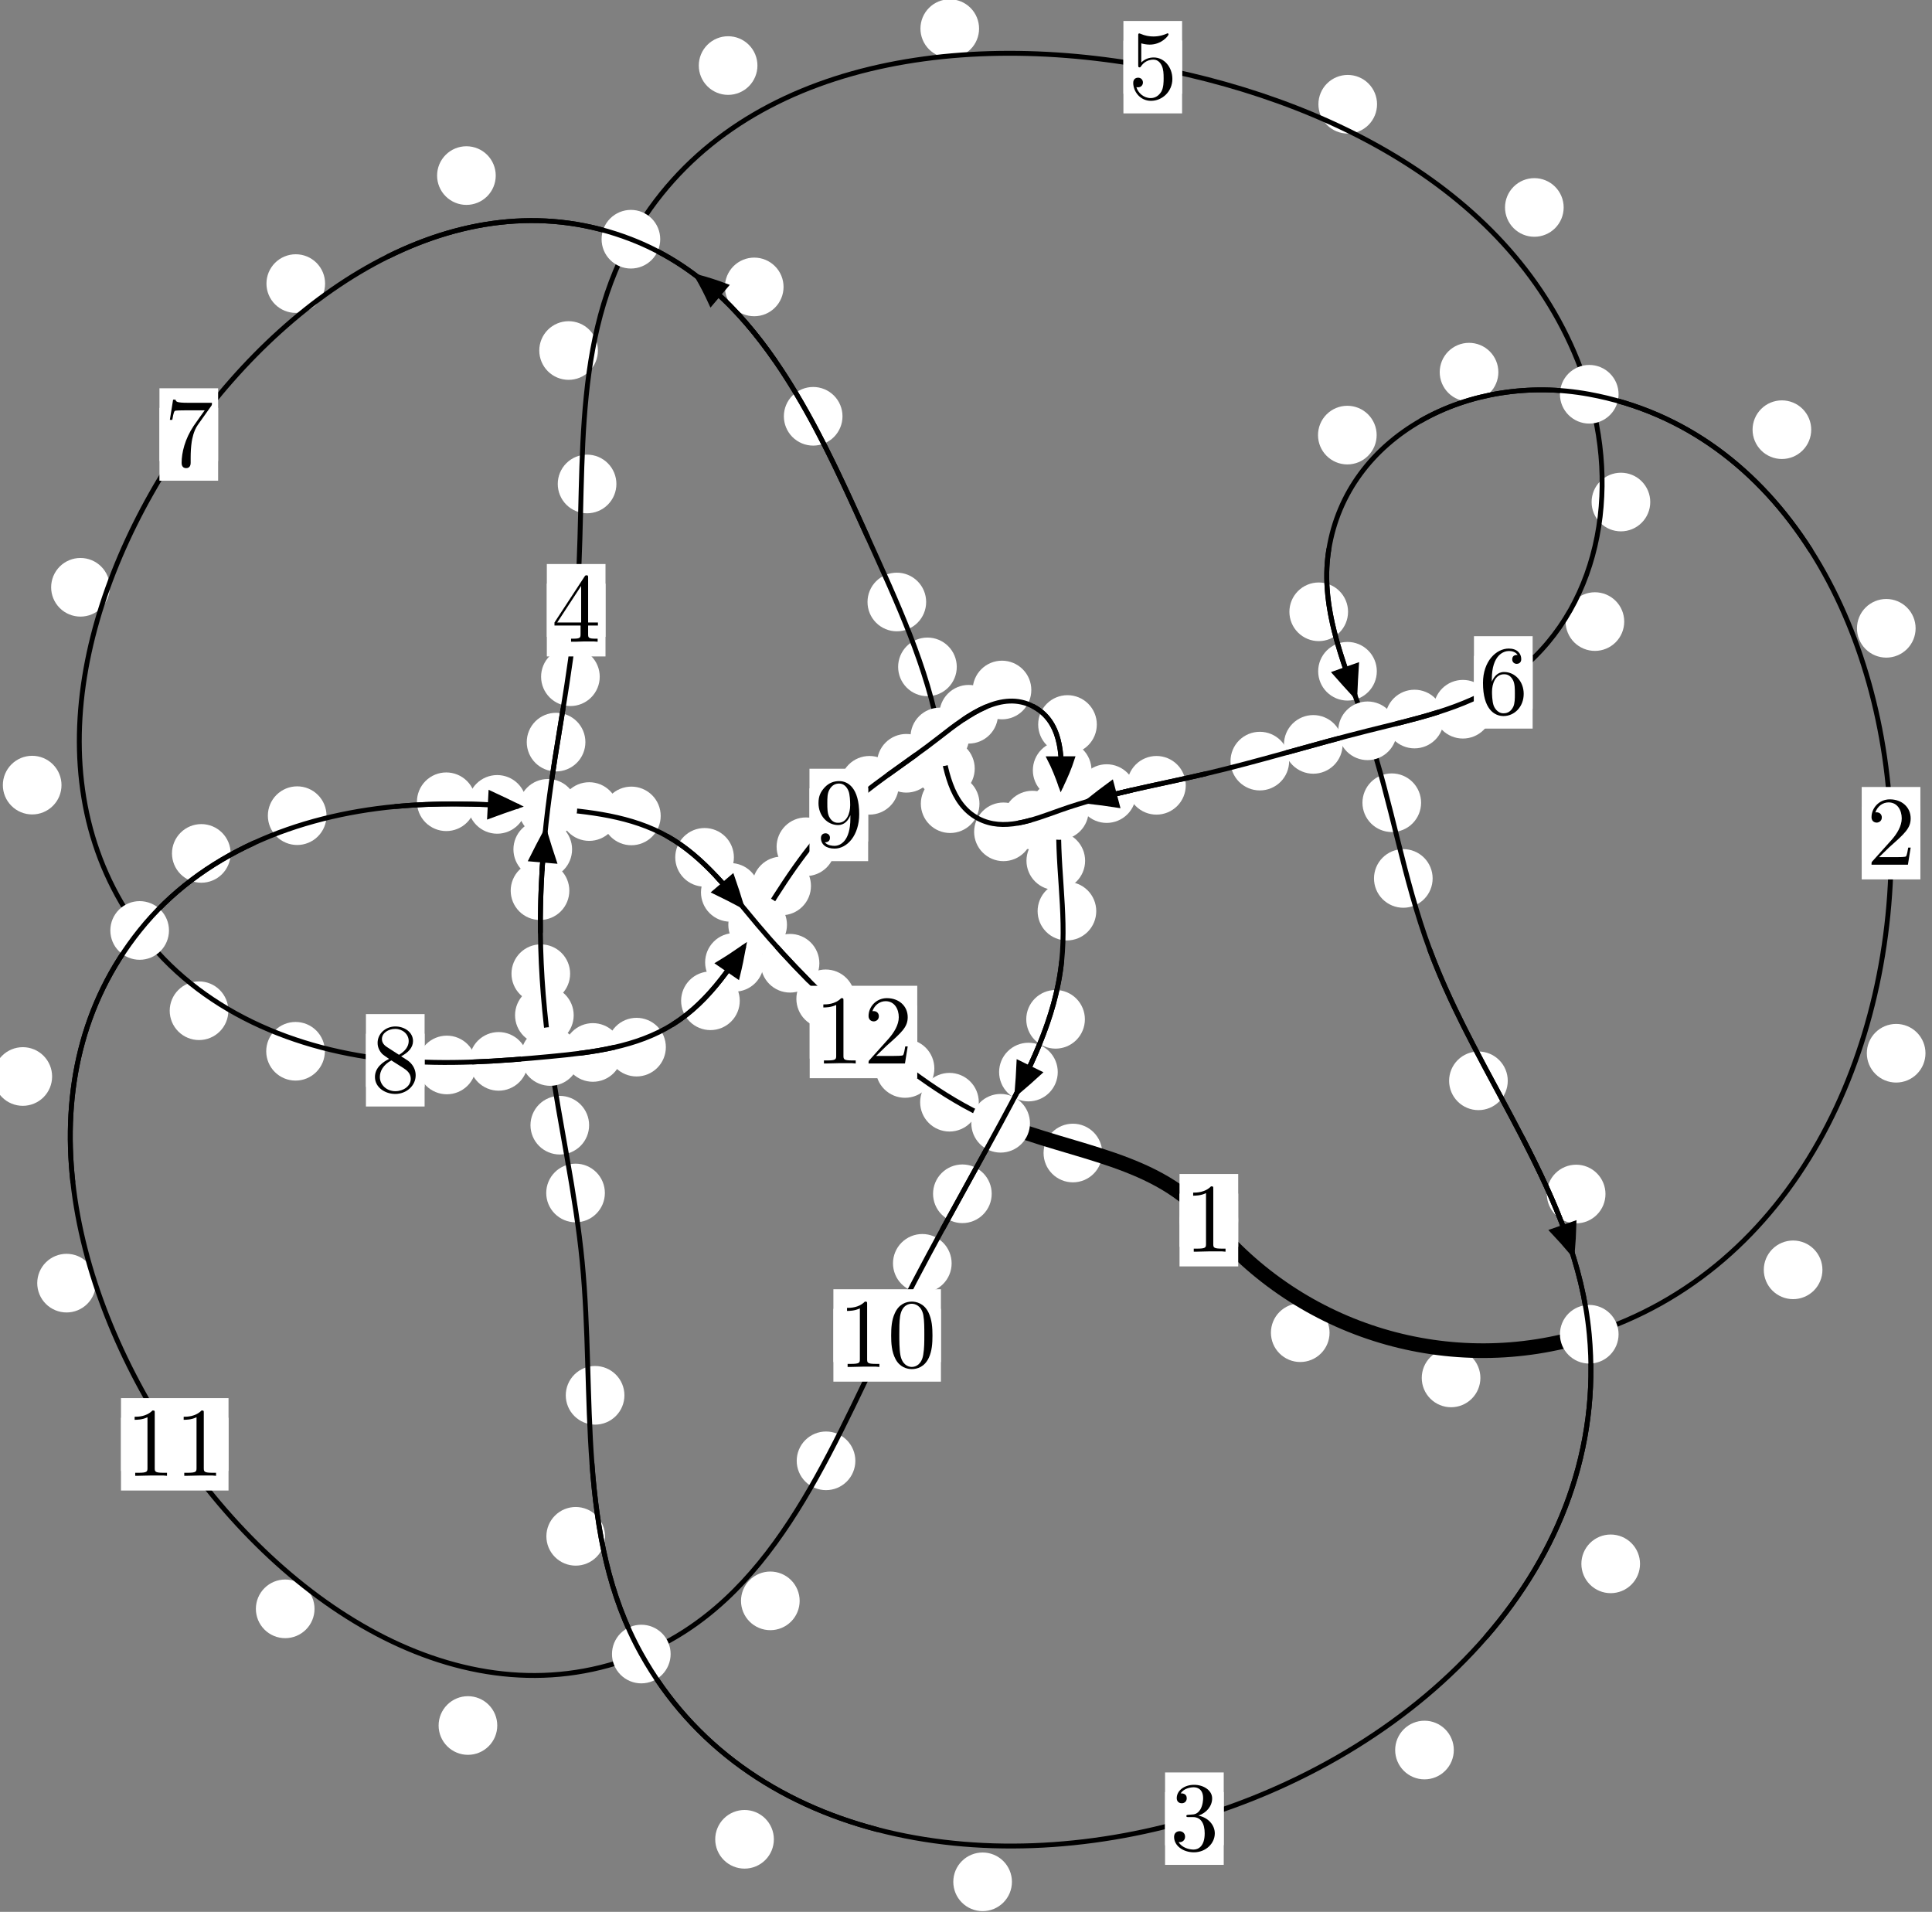<?xml version="1.0"?>
<!-- Created by MetaPost 1.999 on 2021.07.06:0001 -->
<svg version="1.1" xmlns="http://www.w3.org/2000/svg" xmlns:xlink="http://www.w3.org/1999/xlink" width="196.938" height="194.876" viewBox="0 0 196.938 194.876">
<rect x="0" y="0" width="196.938" height="194.876" fill="#808080" stroke="none"/>
<!-- Original BoundingBox: -162.664993 -58.802551 34.272842 136.073715 -->
  <defs>
    <g transform="scale(0.01,0.01)" id="GLYPHcmr10_48">
      <path style="fill-rule: evenodd;" d="M460 -320C460 -400,455 -480,420 -554C374 -650,292 -666,250 -666C190 -666,117 -640,76 -547C44 -478,39 -400,39 -320C39 -245,43 -155,84 -79C127 2,200 22,249 22C303 22,379 1,423 -94C455 -163,460 -241,460 -320M249 -0C210 -0,151 -25,133 -121C122 -181,122 -273,122 -332C122 -396,122 -462,130 -516C149 -635,224 -644,249 -644C282 -644,348 -626,367 -527C377 -471,377 -395,377 -332C377 -257,377 -189,366 -125C351 -30,294 -0,249 -0"></path>
    </g>
    <g transform="scale(0.01,0.01)" id="GLYPHcmr10_49">
      <path style="fill-rule: evenodd;" d="M294 -640C294 -664,294 -666,271 -666C209 -602,121 -602,89 -602L89 -571C109 -571,168 -571,220 -597L220 -79C220 -43,217 -31,127 -31L95 -31L95 -0L257 -0L130 -3L217 -3L257 -3L297 -3L384 -3L419 -0L419 -31L387 -31C297 -31,294 -42,294 -79"></path>
    </g>
    <g transform="scale(0.01,0.01)" id="GLYPHcmr10_50">
      <path style="fill-rule: evenodd;" d="M127 -77L233 -180C389 -318,449 -372,449 -472C449 -586,359 -666,237 -666C124 -666,50 -574,50 -485C50 -429,100 -429,103 -429C120 -429,155 -441,155 -482C155 -508,137 -534,102 -534C94 -534,92 -534,89 -533C112 -598,166 -635,224 -635C315 -635,358 -554,358 -472C358 -392,308 -313,253 -251L61 -37C50 -26,50 -24,50 -0L421 -0L449 -174L424 -174C419 -144,412 -100,402 -85C395 -77,329 -77,307 -77"></path>
    </g>
    <g transform="scale(0.01,0.01)" id="GLYPHcmr10_51">
      <path style="fill-rule: evenodd;" d="M290 -352C372 -379,430 -449,430 -528C430 -610,342 -666,246 -666C145 -666,69 -606,69 -530C69 -497,91 -478,120 -478C151 -478,171 -500,171 -529C171 -579,124 -579,109 -579C140 -628,206 -641,242 -641C283 -641,338 -619,338 -529C338 -517,336 -459,310 -415C280 -367,246 -364,221 -363C213 -362,189 -360,182 -360C174 -359,167 -358,167 -348C167 -337,174 -337,191 -337L235 -337C317 -337,354 -269,354 -171C354 -35,285 -6,241 -6C198 -6,123 -23,88 -82C123 -77,154 -99,154 -137C154 -173,127 -193,98 -193C74 -193,42 -179,42 -135C42 -44,135 22,244 22C366 22,457 -69,457 -171C457 -253,394 -331,290 -352"></path>
    </g>
    <g transform="scale(0.01,0.01)" id="GLYPHcmr10_52">
      <path style="fill-rule: evenodd;" d="M294 -165L294 -78C294 -42,292 -31,218 -31L197 -31L197 -0L332 -0L238 -3L290 -3L332 -3L374 -3L427 -3L468 -0L468 -31L447 -31C373 -31,371 -42,371 -78L371 -165L471 -165L471 -196L371 -196L371 -651C371 -671,371 -677,355 -677C346 -677,343 -677,335 -665L28 -196L28 -165M300 -196L56 -196L300 -569"></path>
    </g>
    <g transform="scale(0.01,0.01)" id="GLYPHcmr10_53">
      <path style="fill-rule: evenodd;" d="M449 -201C449 -320,367 -420,259 -420C211 -420,168 -404,132 -369L132 -564C152 -558,185 -551,217 -551C340 -551,410 -642,410 -655C410 -661,407 -666,400 -666C399 -666,397 -666,392 -663C372 -654,323 -634,256 -634C216 -634,170 -641,123 -662C115 -665,113 -665,111 -665C101 -665,101 -657,101 -641L101 -345C101 -327,101 -319,115 -319C122 -319,124 -322,128 -328C139 -344,176 -398,257 -398C309 -398,334 -352,342 -334C358 -297,360 -258,360 -208C360 -173,360 -113,336 -71C312 -32,275 -6,229 -6C156 -6,99 -59,82 -118C85 -117,88 -116,99 -116C132 -116,149 -141,149 -165C149 -189,132 -214,99 -214C85 -214,50 -207,50 -161C50 -75,119 22,231 22C347 22,449 -74,449 -201"></path>
    </g>
    <g transform="scale(0.01,0.01)" id="GLYPHcmr10_54">
      <path style="fill-rule: evenodd;" d="M132 -328L132 -352C132 -605,256 -641,307 -641C331 -641,373 -635,395 -601C380 -601,340 -601,340 -556C340 -525,364 -510,386 -510C402 -510,432 -519,432 -558C432 -618,388 -666,305 -666C177 -666,42 -537,42 -316C42 -49,158 22,251 22C362 22,457 -72,457 -204C457 -331,368 -427,257 -427C189 -427,152 -376,132 -328M251 -6C188 -6,158 -66,152 -81C134 -128,134 -208,134 -226C134 -304,166 -404,256 -404C272 -404,318 -404,349 -342C367 -305,367 -254,367 -205C367 -157,367 -107,350 -71C320 -11,274 -6,251 -6"></path>
    </g>
    <g transform="scale(0.01,0.01)" id="GLYPHcmr10_55">
      <path style="fill-rule: evenodd;" d="M476 -609C485 -621,485 -623,485 -644L242 -644C120 -644,118 -657,114 -676L89 -676L56 -470L81 -470C84 -486,93 -549,106 -561C113 -567,191 -567,204 -567L411 -567C400 -551,321 -442,299 -409C209 -274,176 -135,176 -33C176 -23,176 22,222 22C268 22,268 -23,268 -33L268 -84C268 -139,271 -194,279 -248C283 -271,297 -357,341 -419"></path>
    </g>
    <g transform="scale(0.01,0.01)" id="GLYPHcmr10_56">
      <path style="fill-rule: evenodd;" d="M163 -457C117 -487,113 -521,113 -538C113 -599,178 -641,249 -641C322 -641,386 -589,386 -517C386 -460,347 -412,287 -377M309 -362C381 -399,430 -451,430 -517C430 -609,341 -666,250 -666C150 -666,69 -592,69 -499C69 -481,71 -436,113 -389C124 -377,161 -352,186 -335C128 -306,42 -250,42 -151C42 -45,144 22,249 22C362 22,457 -61,457 -168C457 -204,446 -249,408 -291C389 -312,373 -322,309 -362M209 -320L332 -242C360 -223,407 -193,407 -132C407 -58,332 -6,250 -6C164 -6,92 -68,92 -151C92 -209,124 -273,209 -320"></path>
    </g>
    <g transform="scale(0.01,0.01)" id="GLYPHcmr10_57">
      <path style="fill-rule: evenodd;" d="M367 -318L367 -286C367 -52,263 -6,205 -6C188 -6,134 -8,107 -42C151 -42,159 -71,159 -88C159 -119,135 -134,113 -134C97 -134,67 -125,67 -86C67 -19,121 22,206 22C335 22,457 -114,457 -329C457 -598,342 -666,253 -666C198 -666,149 -648,106 -603C65 -558,42 -516,42 -441C42 -316,130 -218,242 -218C303 -218,344 -260,367 -318M243 -241C227 -241,181 -241,150 -304C132 -341,132 -391,132 -440C132 -494,132 -541,153 -578C180 -628,218 -641,253 -641C299 -641,332 -607,349 -562C361 -530,365 -467,365 -421C365 -338,331 -241,243 -241"></path>
    </g>
  </defs>
  <path d="M135.528 135.841C135.528 135.048,135.213 134.288,134.653 133.728C134.092 133.167,133.332 132.852,132.54 132.852C131.747 132.852,130.987 133.167,130.426 133.728C129.866 134.288,129.551 135.048,129.551 135.841C129.551 136.634,129.866 137.394,130.426 137.954C130.987 138.515,131.747 138.83,132.54 138.83C133.332 138.83,134.092 138.515,134.653 137.954C135.213 137.394,135.528 136.634,135.528 135.841Z" style="fill: rgb(100%,100%,100%);stroke: none;"></path>
  <path d="M126.215 124.375C126.215 123.582,125.9 122.822,125.339 122.262C124.779 121.701,124.019 121.386,123.226 121.386C122.433 121.386,121.673 121.701,121.113 122.262C120.552 122.822,120.237 123.582,120.237 124.375C120.237 125.168,120.552 125.928,121.113 126.488C121.673 127.049,122.433 127.364,123.226 127.364C124.019 127.364,124.779 127.049,125.339 126.488C125.9 125.928,126.215 125.168,126.215 124.375Z" style="fill: rgb(100%,100%,100%);stroke: none;"></path>
  <path d="M185.769 129.434C185.769 128.641,185.454 127.881,184.894 127.32C184.333 126.76,183.573 126.445,182.78 126.445C181.988 126.445,181.228 126.76,180.667 127.32C180.107 127.881,179.792 128.641,179.792 129.434C179.792 130.226,180.107 130.987,180.667 131.547C181.228 132.108,181.988 132.422,182.78 132.422C183.573 132.422,184.333 132.108,184.894 131.547C185.454 130.987,185.769 130.226,185.769 129.434Z" style="fill: rgb(100%,100%,100%);stroke: none;"></path>
  <path d="M150.903 140.451C150.903 139.658,150.588 138.898,150.028 138.337C149.467 137.777,148.707 137.462,147.914 137.462C147.122 137.462,146.362 137.777,145.801 138.337C145.241 138.898,144.926 139.658,144.926 140.451C144.926 141.244,145.241 142.004,145.801 142.564C146.362 143.125,147.122 143.44,147.914 143.44C148.707 143.44,149.467 143.125,150.028 142.564C150.588 142.004,150.903 141.244,150.903 140.451Z" style="fill: rgb(100%,100%,100%);stroke: none;"></path>
  <path d="M195.267 64.043C195.267 63.25,194.953 62.49,194.392 61.93C193.832 61.369,193.071 61.054,192.279 61.054C191.486 61.054,190.726 61.369,190.165 61.93C189.605 62.49,189.29 63.25,189.29 64.043C189.29 64.836,189.605 65.596,190.165 66.156C190.726 66.717,191.486 67.032,192.279 67.032C193.071 67.032,193.832 66.717,194.392 66.156C194.953 65.596,195.267 64.836,195.267 64.043Z" style="fill: rgb(100%,100%,100%);stroke: none;"></path>
  <path d="M196.273 107.357C196.273 106.564,195.958 105.804,195.397 105.243C194.837 104.683,194.077 104.368,193.284 104.368C192.491 104.368,191.731 104.683,191.171 105.243C190.61 105.804,190.295 106.564,190.295 107.357C190.295 108.149,190.61 108.91,191.171 109.47C191.731 110.031,192.491 110.345,193.284 110.345C194.077 110.345,194.837 110.031,195.397 109.47C195.958 108.91,196.273 108.149,196.273 107.357Z" style="fill: rgb(100%,100%,100%);stroke: none;"></path>
  <path d="M152.735 37.934C152.735 37.141,152.42 36.381,151.859 35.82C151.299 35.26,150.539 34.945,149.746 34.945C148.953 34.945,148.193 35.26,147.633 35.82C147.072 36.381,146.757 37.141,146.757 37.934C146.757 38.726,147.072 39.486,147.633 40.047C148.193 40.607,148.953 40.922,149.746 40.922C150.539 40.922,151.299 40.607,151.859 40.047C152.42 39.486,152.735 38.726,152.735 37.934Z" style="fill: rgb(100%,100%,100%);stroke: none;"></path>
  <path d="M184.626 43.798C184.626 43.005,184.311 42.245,183.75 41.684C183.19 41.124,182.43 40.809,181.637 40.809C180.844 40.809,180.084 41.124,179.524 41.684C178.963 42.245,178.648 43.005,178.648 43.798C178.648 44.59,178.963 45.35,179.524 45.911C180.084 46.471,180.844 46.786,181.637 46.786C182.43 46.786,183.19 46.471,183.75 45.911C184.311 45.35,184.626 44.59,184.626 43.798Z" style="fill: rgb(100%,100%,100%);stroke: none;"></path>
  <path d="M137.413 62.36C137.413 61.568,137.098 60.808,136.537 60.247C135.977 59.687,135.217 59.372,134.424 59.372C133.631 59.372,132.871 59.687,132.311 60.247C131.75 60.808,131.435 61.568,131.435 62.36C131.435 63.153,131.75 63.913,132.311 64.474C132.871 65.034,133.631 65.349,134.424 65.349C135.217 65.349,135.977 65.034,136.537 64.474C137.098 63.913,137.413 63.153,137.413 62.36Z" style="fill: rgb(100%,100%,100%);stroke: none;"></path>
  <path d="M140.329 44.35C140.329 43.557,140.014 42.797,139.453 42.236C138.893 41.676,138.132 41.361,137.34 41.361C136.547 41.361,135.787 41.676,135.226 42.236C134.666 42.797,134.351 43.557,134.351 44.35C134.351 45.142,134.666 45.903,135.226 46.463C135.787 47.024,136.547 47.339,137.34 47.339C138.132 47.339,138.893 47.024,139.453 46.463C140.014 45.903,140.329 45.142,140.329 44.35Z" style="fill: rgb(100%,100%,100%);stroke: none;"></path>
  <path d="M144.859 81.821C144.859 81.029,144.544 80.269,143.983 79.708C143.423 79.148,142.663 78.833,141.87 78.833C141.077 78.833,140.317 79.148,139.757 79.708C139.196 80.269,138.881 81.029,138.881 81.821C138.881 82.614,139.196 83.374,139.757 83.935C140.317 84.495,141.077 84.81,141.87 84.81C142.663 84.81,143.423 84.495,143.983 83.935C144.544 83.374,144.859 82.614,144.859 81.821Z" style="fill: rgb(100%,100%,100%);stroke: none;"></path>
  <path d="M140.345 68.421C140.345 67.628,140.03 66.868,139.47 66.308C138.91 65.747,138.149 65.432,137.357 65.432C136.564 65.432,135.804 65.747,135.243 66.308C134.683 66.868,134.368 67.628,134.368 68.421C134.368 69.214,134.683 69.974,135.243 70.534C135.804 71.095,136.564 71.41,137.357 71.41C138.149 71.41,138.91 71.095,139.47 70.534C140.03 69.974,140.345 69.214,140.345 68.421Z" style="fill: rgb(100%,100%,100%);stroke: none;"></path>
  <path d="M153.693 110.167C153.693 109.374,153.378 108.614,152.817 108.053C152.257 107.493,151.497 107.178,150.704 107.178C149.911 107.178,149.151 107.493,148.591 108.053C148.03 108.614,147.715 109.374,147.715 110.167C147.715 110.959,148.03 111.719,148.591 112.28C149.151 112.84,149.911 113.155,150.704 113.155C151.497 113.155,152.257 112.84,152.817 112.28C153.378 111.719,153.693 110.959,153.693 110.167Z" style="fill: rgb(100%,100%,100%);stroke: none;"></path>
  <path d="M146.035 89.538C146.035 88.746,145.72 87.986,145.16 87.425C144.599 86.865,143.839 86.55,143.047 86.55C142.254 86.55,141.494 86.865,140.933 87.425C140.373 87.986,140.058 88.746,140.058 89.538C140.058 90.331,140.373 91.091,140.933 91.652C141.494 92.212,142.254 92.527,143.047 92.527C143.839 92.527,144.599 92.212,145.16 91.652C145.72 91.091,146.035 90.331,146.035 89.538Z" style="fill: rgb(100%,100%,100%);stroke: none;"></path>
  <path d="M167.175 159.402C167.175 158.61,166.86 157.85,166.299 157.289C165.739 156.729,164.978 156.414,164.186 156.414C163.393 156.414,162.633 156.729,162.072 157.289C161.512 157.85,161.197 158.61,161.197 159.402C161.197 160.195,161.512 160.955,162.072 161.516C162.633 162.076,163.393 162.391,164.186 162.391C164.978 162.391,165.739 162.076,166.299 161.516C166.86 160.955,167.175 160.195,167.175 159.402Z" style="fill: rgb(100%,100%,100%);stroke: none;"></path>
  <path d="M163.654 121.706C163.654 120.913,163.339 120.153,162.778 119.593C162.218 119.032,161.458 118.717,160.665 118.717C159.872 118.717,159.112 119.032,158.552 119.593C157.991 120.153,157.676 120.913,157.676 121.706C157.676 122.499,157.991 123.259,158.552 123.819C159.112 124.38,159.872 124.695,160.665 124.695C161.458 124.695,162.218 124.38,162.778 123.819C163.339 123.259,163.654 122.499,163.654 121.706Z" style="fill: rgb(100%,100%,100%);stroke: none;"></path>
  <path d="M103.151 191.814C103.151 191.021,102.836 190.261,102.276 189.701C101.715 189.14,100.955 188.825,100.162 188.825C99.37 188.825,98.609 189.14,98.049 189.701C97.488 190.261,97.174 191.021,97.174 191.814C97.174 192.607,97.488 193.367,98.049 193.927C98.609 194.488,99.37 194.803,100.162 194.803C100.955 194.803,101.715 194.488,102.276 193.927C102.836 193.367,103.151 192.607,103.151 191.814Z" style="fill: rgb(100%,100%,100%);stroke: none;"></path>
  <path d="M148.194 178.381C148.194 177.588,147.879 176.828,147.318 176.267C146.758 175.707,145.998 175.392,145.205 175.392C144.412 175.392,143.652 175.707,143.092 176.267C142.531 176.828,142.216 177.588,142.216 178.381C142.216 179.173,142.531 179.934,143.092 180.494C143.652 181.055,144.412 181.37,145.205 181.37C145.998 181.37,146.758 181.055,147.318 180.494C147.879 179.934,148.194 179.173,148.194 178.381Z" style="fill: rgb(100%,100%,100%);stroke: none;"></path>
  <path d="M61.673 156.597C61.673 155.804,61.358 155.044,60.797 154.484C60.237 153.923,59.477 153.608,58.684 153.608C57.891 153.608,57.131 153.923,56.571 154.484C56.01 155.044,55.695 155.804,55.695 156.597C55.695 157.39,56.01 158.15,56.571 158.71C57.131 159.271,57.891 159.586,58.684 159.586C59.477 159.586,60.237 159.271,60.797 158.71C61.358 158.15,61.673 157.39,61.673 156.597Z" style="fill: rgb(100%,100%,100%);stroke: none;"></path>
  <path d="M78.884 187.48C78.884 186.687,78.569 185.927,78.008 185.366C77.448 184.806,76.688 184.491,75.895 184.491C75.102 184.491,74.342 184.806,73.782 185.366C73.221 185.927,72.906 186.687,72.906 187.48C72.906 188.272,73.221 189.033,73.782 189.593C74.342 190.154,75.102 190.468,75.895 190.468C76.688 190.468,77.448 190.154,78.008 189.593C78.569 189.033,78.884 188.272,78.884 187.48Z" style="fill: rgb(100%,100%,100%);stroke: none;"></path>
  <path d="M61.658 121.6C61.658 120.807,61.343 120.047,60.782 119.487C60.222 118.926,59.462 118.611,58.669 118.611C57.876 118.611,57.116 118.926,56.556 119.487C55.995 120.047,55.68 120.807,55.68 121.6C55.68 122.393,55.995 123.153,56.556 123.713C57.116 124.274,57.876 124.589,58.669 124.589C59.462 124.589,60.222 124.274,60.782 123.713C61.343 123.153,61.658 122.393,61.658 121.6Z" style="fill: rgb(100%,100%,100%);stroke: none;"></path>
  <path d="M63.65 142.224C63.65 141.431,63.335 140.671,62.774 140.111C62.214 139.55,61.454 139.235,60.661 139.235C59.868 139.235,59.108 139.55,58.548 140.111C57.987 140.671,57.672 141.431,57.672 142.224C57.672 143.017,57.987 143.777,58.548 144.337C59.108 144.898,59.868 145.213,60.661 145.213C61.454 145.213,62.214 144.898,62.774 144.337C63.335 143.777,63.65 143.017,63.65 142.224Z" style="fill: rgb(100%,100%,100%);stroke: none;"></path>
  <path d="M58.479 103.483C58.479 102.69,58.164 101.93,57.604 101.369C57.043 100.809,56.283 100.494,55.49 100.494C54.698 100.494,53.938 100.809,53.377 101.369C52.817 101.93,52.502 102.69,52.502 103.483C52.502 104.275,52.817 105.036,53.377 105.596C53.938 106.157,54.698 106.472,55.49 106.472C56.283 106.472,57.043 106.157,57.604 105.596C58.164 105.036,58.479 104.275,58.479 103.483Z" style="fill: rgb(100%,100%,100%);stroke: none;"></path>
  <path d="M60.051 114.691C60.051 113.898,59.736 113.138,59.176 112.577C58.615 112.017,57.855 111.702,57.062 111.702C56.27 111.702,55.509 112.017,54.949 112.577C54.389 113.138,54.074 113.898,54.074 114.691C54.074 115.483,54.389 116.243,54.949 116.804C55.509 117.364,56.27 117.679,57.062 117.679C57.855 117.679,58.615 117.364,59.176 116.804C59.736 116.243,60.051 115.483,60.051 114.691Z" style="fill: rgb(100%,100%,100%);stroke: none;"></path>
  <path d="M58.035 90.785C58.035 89.993,57.72 89.233,57.16 88.672C56.6 88.112,55.839 87.797,55.047 87.797C54.254 87.797,53.494 88.112,52.933 88.672C52.373 89.233,52.058 89.993,52.058 90.785C52.058 91.578,52.373 92.338,52.933 92.899C53.494 93.459,54.254 93.774,55.047 93.774C55.839 93.774,56.6 93.459,57.16 92.899C57.72 92.338,58.035 91.578,58.035 90.785Z" style="fill: rgb(100%,100%,100%);stroke: none;"></path>
  <path d="M58.115 99.247C58.115 98.454,57.8 97.694,57.24 97.133C56.679 96.573,55.919 96.258,55.126 96.258C54.334 96.258,53.574 96.573,53.013 97.133C52.453 97.694,52.138 98.454,52.138 99.247C52.138 100.039,52.453 100.8,53.013 101.36C53.574 101.921,54.334 102.236,55.126 102.236C55.919 102.236,56.679 101.921,57.24 101.36C57.8 100.8,58.115 100.039,58.115 99.247Z" style="fill: rgb(100%,100%,100%);stroke: none;"></path>
  <path d="M59.672 75.643C59.672 74.851,59.357 74.091,58.797 73.53C58.236 72.97,57.476 72.655,56.684 72.655C55.891 72.655,55.131 72.97,54.57 73.53C54.01 74.091,53.695 74.851,53.695 75.643C53.695 76.436,54.01 77.196,54.57 77.757C55.131 78.317,55.891 78.632,56.684 78.632C57.476 78.632,58.236 78.317,58.797 77.757C59.357 77.196,59.672 76.436,59.672 75.643Z" style="fill: rgb(100%,100%,100%);stroke: none;"></path>
  <path d="M58.315 86.575C58.315 85.783,58 85.022,57.439 84.462C56.879 83.902,56.119 83.587,55.326 83.587C54.533 83.587,53.773 83.902,53.213 84.462C52.652 85.022,52.337 85.783,52.337 86.575C52.337 87.368,52.652 88.128,53.213 88.689C53.773 89.249,54.533 89.564,55.326 89.564C56.119 89.564,56.879 89.249,57.439 88.689C58 88.128,58.315 87.368,58.315 86.575Z" style="fill: rgb(100%,100%,100%);stroke: none;"></path>
  <path d="M62.832 49.33C62.832 48.537,62.517 47.777,61.957 47.217C61.396 46.656,60.636 46.341,59.844 46.341C59.051 46.341,58.291 46.656,57.73 47.217C57.17 47.777,56.855 48.537,56.855 49.33C56.855 50.123,57.17 50.883,57.73 51.443C58.291 52.004,59.051 52.319,59.844 52.319C60.636 52.319,61.396 52.004,61.957 51.443C62.517 50.883,62.832 50.123,62.832 49.33Z" style="fill: rgb(100%,100%,100%);stroke: none;"></path>
  <path d="M61.134 68.978C61.134 68.185,60.819 67.425,60.258 66.865C59.698 66.304,58.938 65.989,58.145 65.989C57.352 65.989,56.592 66.304,56.032 66.865C55.471 67.425,55.156 68.185,55.156 68.978C55.156 69.771,55.471 70.531,56.032 71.091C56.592 71.652,57.352 71.967,58.145 71.967C58.938 71.967,59.698 71.652,60.258 71.091C60.819 70.531,61.134 69.771,61.134 68.978Z" style="fill: rgb(100%,100%,100%);stroke: none;"></path>
  <path d="M77.209 6.682C77.209 5.89,76.894 5.13,76.333 4.569C75.773 4.009,75.013 3.694,74.22 3.694C73.427 3.694,72.667 4.009,72.107 4.569C71.546 5.13,71.231 5.89,71.231 6.682C71.231 7.475,71.546 8.235,72.107 8.796C72.667 9.356,73.427 9.671,74.22 9.671C75.013 9.671,75.773 9.356,76.333 8.796C76.894 8.235,77.209 7.475,77.209 6.682Z" style="fill: rgb(100%,100%,100%);stroke: none;"></path>
  <path d="M60.949 35.729C60.949 34.936,60.634 34.176,60.073 33.615C59.513 33.055,58.753 32.74,57.96 32.74C57.167 32.74,56.407 33.055,55.847 33.615C55.286 34.176,54.971 34.936,54.971 35.729C54.971 36.521,55.286 37.281,55.847 37.842C56.407 38.402,57.167 38.717,57.96 38.717C58.753 38.717,59.513 38.402,60.073 37.842C60.634 37.281,60.949 36.521,60.949 35.729Z" style="fill: rgb(100%,100%,100%);stroke: none;"></path>
  <path d="M140.369 10.626C140.369 9.834,140.054 9.073,139.494 8.513C138.933 7.952,138.173 7.637,137.381 7.637C136.588 7.637,135.828 7.952,135.267 8.513C134.707 9.073,134.392 9.834,134.392 10.626C134.392 11.419,134.707 12.179,135.267 12.74C135.828 13.3,136.588 13.615,137.381 13.615C138.173 13.615,138.933 13.3,139.494 12.74C140.054 12.179,140.369 11.419,140.369 10.626Z" style="fill: rgb(100%,100%,100%);stroke: none;"></path>
  <path d="M99.802 2.915C99.802 2.122,99.487 1.362,98.927 0.802C98.366 0.241,97.606 -0.074,96.813 -0.074C96.021 -0.074,95.26 0.241,94.7 0.802C94.14 1.362,93.825 2.122,93.825 2.915C93.825 3.708,94.14 4.468,94.7 5.028C95.26 5.589,96.021 5.904,96.813 5.904C97.606 5.904,98.366 5.589,98.927 5.028C99.487 4.468,99.802 3.708,99.802 2.915Z" style="fill: rgb(100%,100%,100%);stroke: none;"></path>
  <path d="M168.218 51.172C168.218 50.379,167.903 49.619,167.342 49.058C166.782 48.498,166.021 48.183,165.229 48.183C164.436 48.183,163.676 48.498,163.115 49.058C162.555 49.619,162.24 50.379,162.24 51.172C162.24 51.964,162.555 52.725,163.115 53.285C163.676 53.846,164.436 54.161,165.229 54.161C166.021 54.161,166.782 53.846,167.342 53.285C167.903 52.725,168.218 51.964,168.218 51.172Z" style="fill: rgb(100%,100%,100%);stroke: none;"></path>
  <path d="M159.392 21.145C159.392 20.353,159.077 19.593,158.517 19.032C157.956 18.472,157.196 18.157,156.403 18.157C155.611 18.157,154.85 18.472,154.29 19.032C153.729 19.593,153.414 20.353,153.414 21.145C153.414 21.938,153.729 22.698,154.29 23.259C154.85 23.819,155.611 24.134,156.403 24.134C157.196 24.134,157.956 23.819,158.517 23.259C159.077 22.698,159.392 21.938,159.392 21.145Z" style="fill: rgb(100%,100%,100%);stroke: none;"></path>
  <path d="M152.108 72.292C152.108 71.499,151.793 70.739,151.232 70.178C150.672 69.618,149.912 69.303,149.119 69.303C148.326 69.303,147.566 69.618,147.006 70.178C146.445 70.739,146.13 71.499,146.13 72.292C146.13 73.084,146.445 73.845,147.006 74.405C147.566 74.966,148.326 75.28,149.119 75.28C149.912 75.28,150.672 74.966,151.232 74.405C151.793 73.845,152.108 73.084,152.108 72.292Z" style="fill: rgb(100%,100%,100%);stroke: none;"></path>
  <path d="M165.565 63.357C165.565 62.565,165.25 61.805,164.69 61.244C164.129 60.684,163.369 60.369,162.577 60.369C161.784 60.369,161.024 60.684,160.463 61.244C159.903 61.805,159.588 62.565,159.588 63.357C159.588 64.15,159.903 64.91,160.463 65.471C161.024 66.031,161.784 66.346,162.577 66.346C163.369 66.346,164.129 66.031,164.69 65.471C165.25 64.91,165.565 64.15,165.565 63.357Z" style="fill: rgb(100%,100%,100%);stroke: none;"></path>
  <path d="M136.858 75.876C136.858 75.083,136.543 74.323,135.983 73.763C135.422 73.202,134.662 72.887,133.869 72.887C133.077 72.887,132.316 73.202,131.756 73.763C131.196 74.323,130.881 75.083,130.881 75.876C130.881 76.669,131.196 77.429,131.756 77.989C132.316 78.55,133.077 78.865,133.869 78.865C134.662 78.865,135.422 78.55,135.983 77.989C136.543 77.429,136.858 76.669,136.858 75.876Z" style="fill: rgb(100%,100%,100%);stroke: none;"></path>
  <path d="M147.175 73.292C147.175 72.499,146.861 71.739,146.3 71.178C145.74 70.618,144.979 70.303,144.187 70.303C143.394 70.303,142.634 70.618,142.073 71.178C141.513 71.739,141.198 72.499,141.198 73.292C141.198 74.084,141.513 74.845,142.073 75.405C142.634 75.966,143.394 76.281,144.187 76.281C144.979 76.281,145.74 75.966,146.3 75.405C146.861 74.845,147.175 74.084,147.175 73.292Z" style="fill: rgb(100%,100%,100%);stroke: none;"></path>
  <path d="M120.871 80.046C120.871 79.253,120.557 78.493,119.996 77.933C119.436 77.372,118.675 77.057,117.883 77.057C117.09 77.057,116.33 77.372,115.769 77.933C115.209 78.493,114.894 79.253,114.894 80.046C114.894 80.839,115.209 81.599,115.769 82.159C116.33 82.72,117.09 83.035,117.883 83.035C118.675 83.035,119.436 82.72,119.996 82.159C120.557 81.599,120.871 80.839,120.871 80.046Z" style="fill: rgb(100%,100%,100%);stroke: none;"></path>
  <path d="M131.409 77.579C131.409 76.787,131.094 76.027,130.534 75.466C129.973 74.906,129.213 74.591,128.421 74.591C127.628 74.591,126.868 74.906,126.307 75.466C125.747 76.027,125.432 76.787,125.432 77.579C125.432 78.372,125.747 79.132,126.307 79.693C126.868 80.253,127.628 80.568,128.421 80.568C129.213 80.568,129.973 80.253,130.534 79.693C131.094 79.132,131.409 78.372,131.409 77.579Z" style="fill: rgb(100%,100%,100%);stroke: none;"></path>
  <path d="M108.224 83.593C108.224 82.8,107.909 82.04,107.349 81.48C106.788 80.919,106.028 80.604,105.236 80.604C104.443 80.604,103.683 80.919,103.122 81.48C102.562 82.04,102.247 82.8,102.247 83.593C102.247 84.386,102.562 85.146,103.122 85.706C103.683 86.267,104.443 86.582,105.236 86.582C106.028 86.582,106.788 86.267,107.349 85.706C107.909 85.146,108.224 84.386,108.224 83.593Z" style="fill: rgb(100%,100%,100%);stroke: none;"></path>
  <path d="M115.797 80.89C115.797 80.097,115.482 79.337,114.922 78.777C114.361 78.216,113.601 77.901,112.808 77.901C112.016 77.901,111.255 78.216,110.695 78.777C110.134 79.337,109.819 80.097,109.819 80.89C109.819 81.683,110.134 82.443,110.695 83.003C111.255 83.564,112.016 83.879,112.808 83.879C113.601 83.879,114.361 83.564,114.922 83.003C115.482 82.443,115.797 81.683,115.797 80.89Z" style="fill: rgb(100%,100%,100%);stroke: none;"></path>
  <path d="M99.842 81.919C99.842 81.126,99.528 80.366,98.967 79.806C98.407 79.245,97.646 78.93,96.854 78.93C96.061 78.93,95.301 79.245,94.74 79.806C94.18 80.366,93.865 81.126,93.865 81.919C93.865 82.712,94.18 83.472,94.74 84.032C95.301 84.593,96.061 84.908,96.854 84.908C97.646 84.908,98.407 84.593,98.967 84.032C99.528 83.472,99.842 82.712,99.842 81.919Z" style="fill: rgb(100%,100%,100%);stroke: none;"></path>
  <path d="M105.275 84.788C105.275 83.995,104.96 83.235,104.399 82.675C103.839 82.114,103.079 81.799,102.286 81.799C101.493 81.799,100.733 82.114,100.173 82.675C99.612 83.235,99.297 83.995,99.297 84.788C99.297 85.581,99.612 86.341,100.173 86.901C100.733 87.462,101.493 87.777,102.286 87.777C103.079 87.777,103.839 87.462,104.399 86.901C104.96 86.341,105.275 85.581,105.275 84.788Z" style="fill: rgb(100%,100%,100%);stroke: none;"></path>
  <path d="M97.528 67.975C97.528 67.183,97.213 66.422,96.653 65.862C96.092 65.301,95.332 64.987,94.54 64.987C93.747 64.987,92.987 65.301,92.426 65.862C91.866 66.422,91.551 67.183,91.551 67.975C91.551 68.768,91.866 69.528,92.426 70.089C92.987 70.649,93.747 70.964,94.54 70.964C95.332 70.964,96.092 70.649,96.653 70.089C97.213 69.528,97.528 68.768,97.528 67.975Z" style="fill: rgb(100%,100%,100%);stroke: none;"></path>
  <path d="M99.358 78.34C99.358 77.547,99.043 76.787,98.483 76.226C97.922 75.666,97.162 75.351,96.37 75.351C95.577 75.351,94.817 75.666,94.256 76.226C93.696 76.787,93.381 77.547,93.381 78.34C93.381 79.132,93.696 79.893,94.256 80.453C94.817 81.014,95.577 81.329,96.37 81.329C97.162 81.329,97.922 81.014,98.483 80.453C99.043 79.893,99.358 79.132,99.358 78.34Z" style="fill: rgb(100%,100%,100%);stroke: none;"></path>
  <path d="M85.88 42.433C85.88 41.64,85.565 40.88,85.005 40.319C84.444 39.759,83.684 39.444,82.891 39.444C82.099 39.444,81.339 39.759,80.778 40.319C80.218 40.88,79.903 41.64,79.903 42.433C79.903 43.225,80.218 43.985,80.778 44.546C81.339 45.106,82.099 45.421,82.891 45.421C83.684 45.421,84.444 45.106,85.005 44.546C85.565 43.985,85.88 43.225,85.88 42.433Z" style="fill: rgb(100%,100%,100%);stroke: none;"></path>
  <path d="M94.407 61.361C94.407 60.568,94.092 59.808,93.532 59.248C92.971 58.687,92.211 58.372,91.418 58.372C90.626 58.372,89.865 58.687,89.305 59.248C88.744 59.808,88.43 60.568,88.43 61.361C88.43 62.154,88.744 62.914,89.305 63.474C89.865 64.035,90.626 64.35,91.418 64.35C92.211 64.35,92.971 64.035,93.532 63.474C94.092 62.914,94.407 62.154,94.407 61.361Z" style="fill: rgb(100%,100%,100%);stroke: none;"></path>
  <path d="M50.533 17.897C50.533 17.104,50.218 16.344,49.658 15.783C49.097 15.223,48.337 14.908,47.544 14.908C46.752 14.908,45.991 15.223,45.431 15.783C44.87 16.344,44.555 17.104,44.555 17.897C44.555 18.689,44.87 19.45,45.431 20.01C45.991 20.57,46.752 20.885,47.544 20.885C48.337 20.885,49.097 20.57,49.658 20.01C50.218 19.45,50.533 18.689,50.533 17.897Z" style="fill: rgb(100%,100%,100%);stroke: none;"></path>
  <path d="M79.871 29.246C79.871 28.453,79.556 27.693,78.996 27.133C78.435 26.572,77.675 26.257,76.883 26.257C76.09 26.257,75.33 26.572,74.769 27.133C74.209 27.693,73.894 28.453,73.894 29.246C73.894 30.039,74.209 30.799,74.769 31.359C75.33 31.92,76.09 32.235,76.883 32.235C77.675 32.235,78.435 31.92,78.996 31.359C79.556 30.799,79.871 30.039,79.871 29.246Z" style="fill: rgb(100%,100%,100%);stroke: none;"></path>
  <path d="M11.19 59.862C11.19 59.07,10.876 58.309,10.315 57.749C9.755 57.188,8.994 56.874,8.202 56.874C7.409 56.874,6.649 57.188,6.088 57.749C5.528 58.309,5.213 59.07,5.213 59.862C5.213 60.655,5.528 61.415,6.088 61.976C6.649 62.536,7.409 62.851,8.202 62.851C8.994 62.851,9.755 62.536,10.315 61.976C10.876 61.415,11.19 60.655,11.19 59.862Z" style="fill: rgb(100%,100%,100%);stroke: none;"></path>
  <path d="M33.138 28.906C33.138 28.113,32.823 27.353,32.263 26.792C31.702 26.232,30.942 25.917,30.149 25.917C29.357 25.917,28.597 26.232,28.036 26.792C27.476 27.353,27.161 28.113,27.161 28.906C27.161 29.698,27.476 30.459,28.036 31.019C28.597 31.579,29.357 31.894,30.149 31.894C30.942 31.894,31.702 31.579,32.263 31.019C32.823 30.459,33.138 29.698,33.138 28.906Z" style="fill: rgb(100%,100%,100%);stroke: none;"></path>
  <path d="M23.277 103.024C23.277 102.232,22.962 101.471,22.401 100.911C21.841 100.35,21.081 100.035,20.288 100.035C19.495 100.035,18.735 100.35,18.175 100.911C17.614 101.471,17.299 102.232,17.299 103.024C17.299 103.817,17.614 104.577,18.175 105.138C18.735 105.698,19.495 106.013,20.288 106.013C21.081 106.013,21.841 105.698,22.401 105.138C22.962 104.577,23.277 103.817,23.277 103.024Z" style="fill: rgb(100%,100%,100%);stroke: none;"></path>
  <path d="M6.269 80.027C6.269 79.234,5.954 78.474,5.393 77.914C4.833 77.353,4.073 77.038,3.28 77.038C2.487 77.038,1.727 77.353,1.167 77.914C0.606 78.474,0.291 79.234,0.291 80.027C0.291 80.82,0.606 81.58,1.167 82.14C1.727 82.701,2.487 83.016,3.28 83.016C4.073 83.016,4.833 82.701,5.393 82.14C5.954 81.58,6.269 80.82,6.269 80.027Z" style="fill: rgb(100%,100%,100%);stroke: none;"></path>
  <path d="M48.537 108.552C48.537 107.759,48.222 106.999,47.661 106.438C47.101 105.878,46.34 105.563,45.548 105.563C44.755 105.563,43.995 105.878,43.434 106.438C42.874 106.999,42.559 107.759,42.559 108.552C42.559 109.344,42.874 110.104,43.434 110.665C43.995 111.225,44.755 111.54,45.548 111.54C46.34 111.54,47.101 111.225,47.661 110.665C48.222 110.104,48.537 109.344,48.537 108.552Z" style="fill: rgb(100%,100%,100%);stroke: none;"></path>
  <path d="M33.115 107.156C33.115 106.364,32.8 105.604,32.24 105.043C31.679 104.483,30.919 104.168,30.126 104.168C29.334 104.168,28.574 104.483,28.013 105.043C27.453 105.604,27.138 106.364,27.138 107.156C27.138 107.949,27.453 108.709,28.013 109.27C28.574 109.83,29.334 110.145,30.126 110.145C30.919 110.145,31.679 109.83,32.24 109.27C32.8 108.709,33.115 107.949,33.115 107.156Z" style="fill: rgb(100%,100%,100%);stroke: none;"></path>
  <path d="M63.423 107.276C63.423 106.484,63.108 105.723,62.548 105.163C61.988 104.603,61.227 104.288,60.435 104.288C59.642 104.288,58.882 104.603,58.321 105.163C57.761 105.723,57.446 106.484,57.446 107.276C57.446 108.069,57.761 108.829,58.321 109.39C58.882 109.95,59.642 110.265,60.435 110.265C61.227 110.265,61.988 109.95,62.548 109.39C63.108 108.829,63.423 108.069,63.423 107.276Z" style="fill: rgb(100%,100%,100%);stroke: none;"></path>
  <path d="M53.817 108.186C53.817 107.393,53.502 106.633,52.942 106.072C52.381 105.512,51.621 105.197,50.829 105.197C50.036 105.197,49.276 105.512,48.715 106.072C48.155 106.633,47.84 107.393,47.84 108.186C47.84 108.978,48.155 109.738,48.715 110.299C49.276 110.859,50.036 111.174,50.829 111.174C51.621 111.174,52.381 110.859,52.942 110.299C53.502 109.738,53.817 108.978,53.817 108.186Z" style="fill: rgb(100%,100%,100%);stroke: none;"></path>
  <path d="M75.407 102.009C75.407 101.217,75.092 100.457,74.531 99.896C73.971 99.336,73.211 99.021,72.418 99.021C71.625 99.021,70.865 99.336,70.305 99.896C69.744 100.457,69.429 101.217,69.429 102.009C69.429 102.802,69.744 103.562,70.305 104.123C70.865 104.683,71.625 104.998,72.418 104.998C73.211 104.998,73.971 104.683,74.531 104.123C75.092 103.562,75.407 102.802,75.407 102.009Z" style="fill: rgb(100%,100%,100%);stroke: none;"></path>
  <path d="M67.874 106.735C67.874 105.942,67.56 105.182,66.999 104.621C66.439 104.061,65.678 103.746,64.886 103.746C64.093 103.746,63.333 104.061,62.772 104.621C62.212 105.182,61.897 105.942,61.897 106.735C61.897 107.527,62.212 108.288,62.772 108.848C63.333 109.408,64.093 109.723,64.886 109.723C65.678 109.723,66.439 109.408,66.999 108.848C67.56 108.288,67.874 107.527,67.874 106.735Z" style="fill: rgb(100%,100%,100%);stroke: none;"></path>
  <path d="M82.666 90.301C82.666 89.508,82.351 88.748,81.79 88.188C81.23 87.627,80.47 87.312,79.677 87.312C78.884 87.312,78.124 87.627,77.564 88.188C77.003 88.748,76.688 89.508,76.688 90.301C76.688 91.094,77.003 91.854,77.564 92.414C78.124 92.975,78.884 93.29,79.677 93.29C80.47 93.29,81.23 92.975,81.79 92.414C82.351 91.854,82.666 91.094,82.666 90.301Z" style="fill: rgb(100%,100%,100%);stroke: none;"></path>
  <path d="M77.856 98.094C77.856 97.301,77.541 96.541,76.98 95.98C76.42 95.42,75.66 95.105,74.867 95.105C74.074 95.105,73.314 95.42,72.754 95.98C72.193 96.541,71.878 97.301,71.878 98.094C71.878 98.886,72.193 99.646,72.754 100.207C73.314 100.767,74.074 101.082,74.867 101.082C75.66 101.082,76.42 100.767,76.98 100.207C77.541 99.646,77.856 98.886,77.856 98.094Z" style="fill: rgb(100%,100%,100%);stroke: none;"></path>
  <path d="M91.615 80.046C91.615 79.253,91.3 78.493,90.739 77.933C90.179 77.372,89.419 77.057,88.626 77.057C87.833 77.057,87.073 77.372,86.513 77.933C85.952 78.493,85.637 79.253,85.637 80.046C85.637 80.839,85.952 81.599,86.513 82.159C87.073 82.72,87.833 83.035,88.626 83.035C89.419 83.035,90.179 82.72,90.739 82.159C91.3 81.599,91.615 80.839,91.615 80.046Z" style="fill: rgb(100%,100%,100%);stroke: none;"></path>
  <path d="M85.14 86.309C85.14 85.517,84.825 84.757,84.265 84.196C83.705 83.636,82.944 83.321,82.152 83.321C81.359 83.321,80.599 83.636,80.038 84.196C79.478 84.757,79.163 85.517,79.163 86.309C79.163 87.102,79.478 87.862,80.038 88.423C80.599 88.983,81.359 89.298,82.152 89.298C82.944 89.298,83.705 88.983,84.265 88.423C84.825 87.862,85.14 87.102,85.14 86.309Z" style="fill: rgb(100%,100%,100%);stroke: none;"></path>
  <path d="M101.734 72.804C101.734 72.011,101.419 71.251,100.859 70.691C100.298 70.13,99.538 69.815,98.746 69.815C97.953 69.815,97.193 70.13,96.632 70.691C96.072 71.251,95.757 72.011,95.757 72.804C95.757 73.597,96.072 74.357,96.632 74.917C97.193 75.478,97.953 75.793,98.746 75.793C99.538 75.793,100.298 75.478,100.859 74.917C101.419 74.357,101.734 73.597,101.734 72.804Z" style="fill: rgb(100%,100%,100%);stroke: none;"></path>
  <path d="M95.376 77.801C95.376 77.008,95.061 76.248,94.501 75.688C93.941 75.127,93.18 74.812,92.388 74.812C91.595 74.812,90.835 75.127,90.274 75.688C89.714 76.248,89.399 77.008,89.399 77.801C89.399 78.594,89.714 79.354,90.274 79.915C90.835 80.475,91.595 80.79,92.388 80.79C93.18 80.79,93.941 80.475,94.501 79.915C95.061 79.354,95.376 78.594,95.376 77.801Z" style="fill: rgb(100%,100%,100%);stroke: none;"></path>
  <path d="M111.804 73.848C111.804 73.055,111.49 72.295,110.929 71.735C110.369 71.174,109.608 70.859,108.816 70.859C108.023 70.859,107.263 71.174,106.702 71.735C106.142 72.295,105.827 73.055,105.827 73.848C105.827 74.641,106.142 75.401,106.702 75.961C107.263 76.522,108.023 76.837,108.816 76.837C109.608 76.837,110.369 76.522,110.929 75.961C111.49 75.401,111.804 74.641,111.804 73.848Z" style="fill: rgb(100%,100%,100%);stroke: none;"></path>
  <path d="M105.127 70.332C105.127 69.539,104.812 68.779,104.251 68.219C103.691 67.658,102.931 67.343,102.138 67.343C101.345 67.343,100.585 67.658,100.025 68.219C99.464 68.779,99.149 69.539,99.149 70.332C99.149 71.125,99.464 71.885,100.025 72.445C100.585 73.006,101.345 73.321,102.138 73.321C102.931 73.321,103.691 73.006,104.251 72.445C104.812 71.885,105.127 71.125,105.127 70.332Z" style="fill: rgb(100%,100%,100%);stroke: none;"></path>
  <path d="M110.611 87.736C110.611 86.943,110.296 86.183,109.735 85.622C109.175 85.062,108.415 84.747,107.622 84.747C106.829 84.747,106.069 85.062,105.509 85.622C104.948 86.183,104.633 86.943,104.633 87.736C104.633 88.528,104.948 89.289,105.509 89.849C106.069 90.409,106.829 90.724,107.622 90.724C108.415 90.724,109.175 90.409,109.735 89.849C110.296 89.289,110.611 88.528,110.611 87.736Z" style="fill: rgb(100%,100%,100%);stroke: none;"></path>
  <path d="M111.262 78.514C111.262 77.722,110.947 76.961,110.386 76.401C109.826 75.84,109.066 75.526,108.273 75.526C107.48 75.526,106.72 75.84,106.16 76.401C105.599 76.961,105.284 77.722,105.284 78.514C105.284 79.307,105.599 80.067,106.16 80.628C106.72 81.188,107.48 81.503,108.273 81.503C109.066 81.503,109.826 81.188,110.386 80.628C110.947 80.067,111.262 79.307,111.262 78.514Z" style="fill: rgb(100%,100%,100%);stroke: none;"></path>
  <path d="M110.588 103.898C110.588 103.106,110.273 102.346,109.713 101.785C109.153 101.225,108.392 100.91,107.6 100.91C106.807 100.91,106.047 101.225,105.486 101.785C104.926 102.346,104.611 103.106,104.611 103.898C104.611 104.691,104.926 105.451,105.486 106.012C106.047 106.572,106.807 106.887,107.6 106.887C108.392 106.887,109.153 106.572,109.713 106.012C110.273 105.451,110.588 104.691,110.588 103.898Z" style="fill: rgb(100%,100%,100%);stroke: none;"></path>
  <path d="M111.746 92.87C111.746 92.078,111.431 91.317,110.871 90.757C110.31 90.196,109.55 89.882,108.758 89.882C107.965 89.882,107.205 90.196,106.644 90.757C106.084 91.317,105.769 92.078,105.769 92.87C105.769 93.663,106.084 94.423,106.644 94.984C107.205 95.544,107.965 95.859,108.758 95.859C109.55 95.859,110.31 95.544,110.871 94.984C111.431 94.423,111.746 93.663,111.746 92.87Z" style="fill: rgb(100%,100%,100%);stroke: none;"></path>
  <path d="M101.089 121.682C101.089 120.889,100.774 120.129,100.213 119.569C99.653 119.008,98.892 118.693,98.1 118.693C97.307 118.693,96.547 119.008,95.986 119.569C95.426 120.129,95.111 120.889,95.111 121.682C95.111 122.475,95.426 123.235,95.986 123.795C96.547 124.356,97.307 124.671,98.1 124.671C98.892 124.671,99.653 124.356,100.213 123.795C100.774 123.235,101.089 122.475,101.089 121.682Z" style="fill: rgb(100%,100%,100%);stroke: none;"></path>
  <path d="M107.822 109.275C107.822 108.483,107.507 107.723,106.946 107.162C106.386 106.602,105.626 106.287,104.833 106.287C104.04 106.287,103.28 106.602,102.72 107.162C102.159 107.723,101.844 108.483,101.844 109.275C101.844 110.068,102.159 110.828,102.72 111.389C103.28 111.949,104.04 112.264,104.833 112.264C105.626 112.264,106.386 111.949,106.946 111.389C107.507 110.828,107.822 110.068,107.822 109.275Z" style="fill: rgb(100%,100%,100%);stroke: none;"></path>
  <path d="M87.19 148.901C87.19 148.109,86.875 147.348,86.315 146.788C85.754 146.227,84.994 145.913,84.201 145.913C83.409 145.913,82.649 146.227,82.088 146.788C81.528 147.348,81.213 148.109,81.213 148.901C81.213 149.694,81.528 150.454,82.088 151.015C82.649 151.575,83.409 151.89,84.201 151.89C84.994 151.89,85.754 151.575,86.315 151.015C86.875 150.454,87.19 149.694,87.19 148.901Z" style="fill: rgb(100%,100%,100%);stroke: none;"></path>
  <path d="M97.004 128.772C97.004 127.979,96.689 127.219,96.129 126.659C95.569 126.098,94.808 125.783,94.016 125.783C93.223 125.783,92.463 126.098,91.902 126.659C91.342 127.219,91.027 127.979,91.027 128.772C91.027 129.565,91.342 130.325,91.902 130.885C92.463 131.446,93.223 131.761,94.016 131.761C94.808 131.761,95.569 131.446,96.129 130.885C96.689 130.325,97.004 129.565,97.004 128.772Z" style="fill: rgb(100%,100%,100%);stroke: none;"></path>
  <path d="M50.688 175.881C50.688 175.088,50.373 174.328,49.812 173.768C49.252 173.207,48.492 172.892,47.699 172.892C46.906 172.892,46.146 173.207,45.586 173.768C45.025 174.328,44.71 175.088,44.71 175.881C44.71 176.674,45.025 177.434,45.586 177.994C46.146 178.555,46.906 178.87,47.699 178.87C48.492 178.87,49.252 178.555,49.812 177.994C50.373 177.434,50.688 176.674,50.688 175.881Z" style="fill: rgb(100%,100%,100%);stroke: none;"></path>
  <path d="M81.512 163.175C81.512 162.383,81.197 161.623,80.636 161.062C80.076 160.502,79.316 160.187,78.523 160.187C77.73 160.187,76.97 160.502,76.41 161.062C75.849 161.623,75.534 162.383,75.534 163.175C75.534 163.968,75.849 164.728,76.41 165.289C76.97 165.849,77.73 166.164,78.523 166.164C79.316 166.164,80.076 165.849,80.636 165.289C81.197 164.728,81.512 163.968,81.512 163.175Z" style="fill: rgb(100%,100%,100%);stroke: none;"></path>
  <path d="M9.773 130.79C9.773 129.997,9.458 129.237,8.898 128.677C8.337 128.116,7.577 127.801,6.785 127.801C5.992 127.801,5.232 128.116,4.671 128.677C4.111 129.237,3.796 129.997,3.796 130.79C3.796 131.583,4.111 132.343,4.671 132.904C5.232 133.464,5.992 133.779,6.785 133.779C7.577 133.779,8.337 133.464,8.898 132.904C9.458 132.343,9.773 131.583,9.773 130.79Z" style="fill: rgb(100%,100%,100%);stroke: none;"></path>
  <path d="M32.061 163.989C32.061 163.197,31.746 162.436,31.185 161.876C30.625 161.315,29.865 161,29.072 161C28.279 161,27.519 161.315,26.959 161.876C26.398 162.436,26.083 163.197,26.083 163.989C26.083 164.782,26.398 165.542,26.959 166.103C27.519 166.663,28.279 166.978,29.072 166.978C29.865 166.978,30.625 166.663,31.185 166.103C31.746 165.542,32.061 164.782,32.061 163.989Z" style="fill: rgb(100%,100%,100%);stroke: none;"></path>
  <path d="M23.509 86.988C23.509 86.196,23.194 85.436,22.633 84.875C22.073 84.315,21.313 84,20.52 84C19.727 84,18.967 84.315,18.407 84.875C17.846 85.436,17.531 86.196,17.531 86.988C17.531 87.781,17.846 88.541,18.407 89.102C18.967 89.662,19.727 89.977,20.52 89.977C21.313 89.977,22.073 89.662,22.633 89.102C23.194 88.541,23.509 87.781,23.509 86.988Z" style="fill: rgb(100%,100%,100%);stroke: none;"></path>
  <path d="M5.312 109.727C5.312 108.935,4.998 108.174,4.437 107.614C3.877 107.053,3.116 106.738,2.324 106.738C1.531 106.738,0.771 107.053,0.21 107.614C-0.35 108.174,-0.665 108.935,-0.665 109.727C-0.665 110.52,-0.35 111.28,0.21 111.841C0.771 112.401,1.531 112.716,2.324 112.716C3.116 112.716,3.877 112.401,4.437 111.841C4.998 111.28,5.312 110.52,5.312 109.727Z" style="fill: rgb(100%,100%,100%);stroke: none;"></path>
  <path d="M48.478 81.722C48.478 80.93,48.164 80.17,47.603 79.609C47.043 79.049,46.282 78.734,45.49 78.734C44.697 78.734,43.937 79.049,43.376 79.609C42.816 80.17,42.501 80.93,42.501 81.722C42.501 82.515,42.816 83.275,43.376 83.836C43.937 84.396,44.697 84.711,45.49 84.711C46.282 84.711,47.043 84.396,47.603 83.836C48.164 83.275,48.478 82.515,48.478 81.722Z" style="fill: rgb(100%,100%,100%);stroke: none;"></path>
  <path d="M33.282 83.141C33.282 82.348,32.967 81.588,32.406 81.028C31.846 80.467,31.086 80.152,30.293 80.152C29.5 80.152,28.74 80.467,28.18 81.028C27.619 81.588,27.304 82.348,27.304 83.141C27.304 83.934,27.619 84.694,28.18 85.255C28.74 85.815,29.5 86.13,30.293 86.13C31.086 86.13,31.846 85.815,32.406 85.255C32.967 84.694,33.282 83.934,33.282 83.141Z" style="fill: rgb(100%,100%,100%);stroke: none;"></path>
  <path d="M63.049 82.721C63.049 81.928,62.734 81.168,62.174 80.608C61.614 80.047,60.853 79.732,60.061 79.732C59.268 79.732,58.508 80.047,57.947 80.608C57.387 81.168,57.072 81.928,57.072 82.721C57.072 83.514,57.387 84.274,57.947 84.834C58.508 85.395,59.268 85.71,60.061 85.71C60.853 85.71,61.614 85.395,62.174 84.834C62.734 84.274,63.049 83.514,63.049 82.721Z" style="fill: rgb(100%,100%,100%);stroke: none;"></path>
  <path d="M53.668 81.991C53.668 81.198,53.353 80.438,52.793 79.878C52.232 79.317,51.472 79.002,50.679 79.002C49.887 79.002,49.127 79.317,48.566 79.878C48.006 80.438,47.691 81.198,47.691 81.991C47.691 82.784,48.006 83.544,48.566 84.104C49.127 84.665,49.887 84.98,50.679 84.98C51.472 84.98,52.232 84.665,52.793 84.104C53.353 83.544,53.668 82.784,53.668 81.991Z" style="fill: rgb(100%,100%,100%);stroke: none;"></path>
  <path d="M74.809 87.389C74.809 86.596,74.494 85.836,73.934 85.276C73.373 84.715,72.613 84.4,71.82 84.4C71.028 84.4,70.268 84.715,69.707 85.276C69.147 85.836,68.832 86.596,68.832 87.389C68.832 88.182,69.147 88.942,69.707 89.502C70.268 90.063,71.028 90.378,71.82 90.378C72.613 90.378,73.373 90.063,73.934 89.502C74.494 88.942,74.809 88.182,74.809 87.389Z" style="fill: rgb(100%,100%,100%);stroke: none;"></path>
  <path d="M67.348 83.167C67.348 82.375,67.033 81.615,66.473 81.054C65.912 80.494,65.152 80.179,64.359 80.179C63.567 80.179,62.807 80.494,62.246 81.054C61.686 81.615,61.371 82.375,61.371 83.167C61.371 83.96,61.686 84.72,62.246 85.281C62.807 85.841,63.567 86.156,64.359 86.156C65.152 86.156,65.912 85.841,66.473 85.281C67.033 84.72,67.348 83.96,67.348 83.167Z" style="fill: rgb(100%,100%,100%);stroke: none;"></path>
  <path d="M83.522 98.184C83.522 97.391,83.207 96.631,82.647 96.071C82.086 95.51,81.326 95.195,80.533 95.195C79.741 95.195,78.981 95.51,78.42 96.071C77.86 96.631,77.545 97.391,77.545 98.184C77.545 98.977,77.86 99.737,78.42 100.297C78.981 100.858,79.741 101.173,80.533 101.173C81.326 101.173,82.086 100.858,82.647 100.297C83.207 99.737,83.522 98.977,83.522 98.184Z" style="fill: rgb(100%,100%,100%);stroke: none;"></path>
  <path d="M77.431 90.959C77.431 90.166,77.117 89.406,76.556 88.845C75.996 88.285,75.235 87.97,74.443 87.97C73.65 87.97,72.89 88.285,72.329 88.845C71.769 89.406,71.454 90.166,71.454 90.959C71.454 91.751,71.769 92.512,72.329 93.072C72.89 93.633,73.65 93.948,74.443 93.948C75.235 93.948,75.996 93.633,76.556 93.072C77.117 92.512,77.431 91.751,77.431 90.959Z" style="fill: rgb(100%,100%,100%);stroke: none;"></path>
  <path d="M95.242 108.908C95.242 108.116,94.927 107.356,94.367 106.795C93.806 106.235,93.046 105.92,92.253 105.92C91.46 105.92,90.7 106.235,90.14 106.795C89.579 107.356,89.264 108.116,89.264 108.908C89.264 109.701,89.579 110.461,90.14 111.022C90.7 111.582,91.46 111.897,92.253 111.897C93.046 111.897,93.806 111.582,94.367 111.022C94.927 110.461,95.242 109.701,95.242 108.908Z" style="fill: rgb(100%,100%,100%);stroke: none;"></path>
  <path d="M87.155 101.809C87.155 101.017,86.841 100.256,86.28 99.696C85.72 99.135,84.959 98.821,84.167 98.821C83.374 98.821,82.614 99.135,82.053 99.696C81.493 100.256,81.178 101.017,81.178 101.809C81.178 102.602,81.493 103.362,82.053 103.923C82.614 104.483,83.374 104.798,84.167 104.798C84.959 104.798,85.72 104.483,86.28 103.923C86.841 103.362,87.155 102.602,87.155 101.809Z" style="fill: rgb(100%,100%,100%);stroke: none;"></path>
  <path d="M112.354 117.527C112.354 116.734,112.039 115.974,111.478 115.414C110.918 114.853,110.157 114.538,109.365 114.538C108.572 114.538,107.812 114.853,107.251 115.414C106.691 115.974,106.376 116.734,106.376 117.527C106.376 118.32,106.691 119.08,107.251 119.64C107.812 120.201,108.572 120.516,109.365 120.516C110.157 120.516,110.918 120.201,111.478 119.64C112.039 119.08,112.354 118.32,112.354 117.527Z" style="fill: rgb(100%,100%,100%);stroke: none;"></path>
  <path d="M99.773 112.349C99.773 111.556,99.458 110.796,98.897 110.235C98.337 109.675,97.577 109.36,96.784 109.36C95.991 109.36,95.231 109.675,94.671 110.235C94.11 110.796,93.795 111.556,93.795 112.349C93.795 113.141,94.11 113.902,94.671 114.462C95.231 115.022,95.991 115.337,96.784 115.337C97.577 115.337,98.337 115.022,98.897 114.462C99.458 113.902,99.773 113.141,99.773 112.349Z" style="fill: rgb(100%,100%,100%);stroke: none;"></path>
  <path d="M123.226 124.375C132.54 135.841,147.914 140.451,162 136C182.78 129.434,193.284 107.357,192.763 84.928C192.279 64.043,181.637 43.798,162 40.187C149.746 37.934,137.34 44.35,135.452 56.009C134.424 62.36,137.357 68.421,139.401 74.491C141.87 81.821,143.047 89.538,145.739 96.792C150.704 110.167,160.665 121.706,162 136C164.186 159.402,145.205 178.381,121.75 185.376C100.162 191.814,75.895 187.48,65.371 168.597C58.684 156.597,60.661 142.224,59.349 128.639C58.669 121.6,57.062 114.691,56.08 107.688C55.49 103.483,55.126 99.247,55.086 95C55.047 90.785,55.326 86.575,55.845 82.393C56.684 75.643,58.145 68.978,58.731 62.201C59.844 49.33,57.96 35.729,64.311 24.383C74.22 6.682,96.813 2.915,117.505 6.848C137.381 10.626,156.403 21.145,162 40.187C165.229 51.172,162.577 63.357,153.239 69.557C149.119 72.292,144.187 73.292,139.401 74.491C133.869 75.876,128.421 77.579,122.868 78.879C117.883 80.046,112.808 80.89,107.984 82.612C105.236 83.593,102.286 84.788,99.717 83.431C96.854 81.919,96.37 78.34,95.801 75.119C94.54 67.975,91.418 61.361,88.443 54.755C82.891 42.433,76.883 29.246,64.311 24.383C47.544 17.897,30.149 28.906,19.244 44.287C8.202 59.862,3.28 80.027,14.236 94.841C20.288 103.024,30.126 107.156,40.292 108.076C45.548 108.552,50.829 108.186,56.08 107.688C60.435 107.276,64.886 106.735,68.598 104.406C72.418 102.009,74.867 98.094,77.23 94.265C79.677 90.301,82.152 86.309,85.503 83.067C88.626 80.046,92.388 77.801,95.801 75.119C98.746 72.804,102.138 70.332,105.323 72.009C108.816 73.848,108.273 78.514,107.984 82.612C107.622 87.736,108.758 92.87,108.221 97.981C107.6 103.898,104.833 109.275,102 114.496C98.1 121.682,94.016 128.772,90.432 136.122C84.201 148.901,78.523 163.175,65.371 168.597C47.699 175.881,29.072 163.989,17.814 147.22C6.785 130.79,2.324 109.727,14.236 94.841C20.52 86.988,30.293 83.141,40.329 82.204C45.49 81.722,50.679 81.991,55.845 82.393C60.061 82.721,64.359 83.167,68.046 85.254C71.82 87.389,74.443 90.959,77.23 94.265C80.533 98.184,84.167 101.809,88.018 105.19C92.253 108.908,96.784 112.349,102 114.496C109.365 117.527,118.149 118.125,123.226 124.375" style="stroke:rgb(0%,0%,0%); stroke-width: 0.498;stroke-linecap: round;stroke-linejoin: round;stroke-miterlimit: 10;fill: none;"></path>
  <path d="M123.226 124.375C132.54 135.841,147.914 140.451,162 136" style="stroke:rgb(0%,0%,0%); stroke-width: 1.494;stroke-linecap: round;stroke-linejoin: round;stroke-miterlimit: 10;fill: none;"></path>
  <path d="M102 114.496C109.365 117.527,118.149 118.125,123.226 124.375" style="stroke:rgb(0%,0%,0%); stroke-width: 1.494;stroke-linecap: round;stroke-linejoin: round;stroke-miterlimit: 10;fill: none;"></path>
  <path d="M164.989 136C164.989 135.207,164.674 134.447,164.113 133.887C163.553 133.326,162.793 133.011,162 133.011C161.207 133.011,160.447 133.326,159.887 133.887C159.326 134.447,159.011 135.207,159.011 136C159.011 136.793,159.326 137.553,159.887 138.113C160.447 138.674,161.207 138.989,162 138.989C162.793 138.989,163.553 138.674,164.113 138.113C164.674 137.553,164.989 136.793,164.989 136Z" style="fill: rgb(100%,100%,100%);stroke: none;"></path>
  <path d="M155.231 116.051C158.508 122.395,161.332 128.853,162 136C163.093 147.701,158.894 158.296,151.49 166.841" style="stroke:rgb(0%,0%,0%); stroke-width: 0.498;stroke-linecap: round;stroke-linejoin: round;stroke-miterlimit: 10;fill: none;"></path>
  <path d="M142.39 74.491C142.39 73.698,142.075 72.938,141.514 72.377C140.954 71.817,140.194 71.502,139.401 71.502C138.608 71.502,137.848 71.817,137.288 72.377C136.727 72.938,136.412 73.698,136.412 74.491C136.412 75.283,136.727 76.043,137.288 76.604C137.848 77.164,138.608 77.479,139.401 77.479C140.194 77.479,140.954 77.164,141.514 76.604C142.075 76.043,142.39 75.283,142.39 74.491Z" style="fill: rgb(100%,100%,100%);stroke: none;"></path>
  <path d="M146.57 72.6C144.223 73.341,141.794 73.891,139.401 74.491C136.635 75.183,133.89 75.956,131.142 76.717" style="stroke:rgb(0%,0%,0%); stroke-width: 0.498;stroke-linecap: round;stroke-linejoin: round;stroke-miterlimit: 10;fill: none;"></path>
  <path d="M68.36 168.597C68.36 167.804,68.045 167.044,67.485 166.483C66.924 165.923,66.164 165.608,65.371 165.608C64.579 165.608,63.818 165.923,63.258 166.483C62.697 167.044,62.383 167.804,62.383 168.597C62.383 169.389,62.697 170.149,63.258 170.71C63.818 171.27,64.579 171.585,65.371 171.585C66.164 171.585,66.924 171.27,67.485 170.71C68.045 170.149,68.36 169.389,68.36 168.597Z" style="fill: rgb(100%,100%,100%);stroke: none;"></path>
  <path d="M89.412 186.482C79.331 183.842,70.633 178.038,65.371 168.597C62.028 162.597,60.85 156.004,60.344 149.212" style="stroke:rgb(0%,0%,0%); stroke-width: 0.498;stroke-linecap: round;stroke-linejoin: round;stroke-miterlimit: 10;fill: none;"></path>
  <path d="M58.834 82.393C58.834 81.6,58.519 80.84,57.959 80.28C57.398 79.719,56.638 79.404,55.845 79.404C55.053 79.404,54.293 79.719,53.732 80.28C53.172 80.84,52.857 81.6,52.857 82.393C52.857 83.186,53.172 83.946,53.732 84.506C54.293 85.067,55.053 85.382,55.845 85.382C56.638 85.382,57.398 85.067,57.959 84.506C58.519 83.946,58.834 83.186,58.834 82.393Z" style="fill: rgb(100%,100%,100%);stroke: none;"></path>
  <path d="M55.256 88.684C55.386 86.582,55.586 84.484,55.845 82.393C56.264 79.018,56.839 75.664,57.383 72.307" style="stroke:rgb(0%,0%,0%); stroke-width: 0.498;stroke-linecap: round;stroke-linejoin: round;stroke-miterlimit: 10;fill: none;"></path>
  <path d="M164.989 40.187C164.989 39.394,164.674 38.634,164.113 38.073C163.553 37.513,162.793 37.198,162 37.198C161.207 37.198,160.447 37.513,159.887 38.073C159.326 38.634,159.011 39.394,159.011 40.187C159.011 40.979,159.326 41.74,159.887 42.3C160.447 42.861,161.207 43.176,162 43.176C162.793 43.176,163.553 42.861,164.113 42.3C164.674 41.74,164.989 40.979,164.989 40.187Z" style="fill: rgb(100%,100%,100%);stroke: none;"></path>
  <path d="M184.564 56.08C179.388 47.956,171.819 41.992,162 40.187C155.873 39.06,149.708 40.101,144.839 42.881" style="stroke:rgb(0%,0%,0%); stroke-width: 0.498;stroke-linecap: round;stroke-linejoin: round;stroke-miterlimit: 10;fill: none;"></path>
  <path d="M110.972 82.612C110.972 81.819,110.658 81.059,110.097 80.499C109.537 79.938,108.776 79.623,107.984 79.623C107.191 79.623,106.431 79.938,105.87 80.499C105.31 81.059,104.995 81.819,104.995 82.612C104.995 83.405,105.31 84.165,105.87 84.725C106.431 85.286,107.191 85.601,107.984 85.601C108.776 85.601,109.537 85.286,110.097 84.725C110.658 84.165,110.972 83.405,110.972 82.612Z" style="fill: rgb(100%,100%,100%);stroke: none;"></path>
  <path d="M115.366 80.538C112.871 81.11,110.396 81.751,107.984 82.612C106.61 83.103,105.185 83.647,103.783 83.898" style="stroke:rgb(0%,0%,0%); stroke-width: 0.498;stroke-linecap: round;stroke-linejoin: round;stroke-miterlimit: 10;fill: none;"></path>
  <path d="M67.3 24.383C67.3 23.59,66.985 22.83,66.425 22.27C65.864 21.709,65.104 21.394,64.311 21.394C63.519 21.394,62.758 21.709,62.198 22.27C61.637 22.83,61.323 23.59,61.323 24.383C61.323 25.176,61.637 25.936,62.198 26.496C62.758 27.057,63.519 27.372,64.311 27.372C65.104 27.372,65.864 27.057,66.425 26.496C66.985 25.936,67.3 25.176,67.3 24.383Z" style="fill: rgb(100%,100%,100%);stroke: none;"></path>
  <path d="M79.009 36.772C75.242 31.327,70.597 26.815,64.311 24.383C55.928 21.14,47.387 22.27,39.58 26.135" style="stroke:rgb(0%,0%,0%); stroke-width: 0.498;stroke-linecap: round;stroke-linejoin: round;stroke-miterlimit: 10;fill: none;"></path>
  <path d="M59.069 107.688C59.069 106.896,58.754 106.136,58.194 105.575C57.633 105.015,56.873 104.7,56.08 104.7C55.288 104.7,54.527 105.015,53.967 105.575C53.406 106.136,53.092 106.896,53.092 107.688C53.092 108.481,53.406 109.241,53.967 109.802C54.527 110.362,55.288 110.677,56.08 110.677C56.873 110.677,57.633 110.362,58.194 109.802C58.754 109.241,59.069 108.481,59.069 107.688Z" style="fill: rgb(100%,100%,100%);stroke: none;"></path>
  <path d="M48.188 108.247C50.821 108.153,53.454 107.937,56.08 107.688C58.257 107.482,60.459 107.244,62.58 106.766" style="stroke:rgb(0%,0%,0%); stroke-width: 0.498;stroke-linecap: round;stroke-linejoin: round;stroke-miterlimit: 10;fill: none;"></path>
  <path d="M98.79 75.119C98.79 74.326,98.475 73.566,97.914 73.005C97.354 72.445,96.594 72.13,95.801 72.13C95.008 72.13,94.248 72.445,93.688 73.005C93.127 73.566,92.812 74.326,92.812 75.119C92.812 75.911,93.127 76.671,93.688 77.232C94.248 77.792,95.008 78.107,95.801 78.107C96.594 78.107,97.354 77.792,97.914 77.232C98.475 76.671,98.79 75.911,98.79 75.119Z" style="fill: rgb(100%,100%,100%);stroke: none;"></path>
  <path d="M90.543 78.966C92.301 77.692,94.094 76.46,95.801 75.119C97.273 73.961,98.858 72.765,100.472 72.067" style="stroke:rgb(0%,0%,0%); stroke-width: 0.498;stroke-linecap: round;stroke-linejoin: round;stroke-miterlimit: 10;fill: none;"></path>
  <path d="M104.989 114.496C104.989 113.703,104.674 112.943,104.113 112.382C103.553 111.822,102.793 111.507,102 111.507C101.207 111.507,100.447 111.822,99.887 112.382C99.326 112.943,99.011 113.703,99.011 114.496C99.011 115.288,99.326 116.048,99.887 116.609C100.447 117.169,101.207 117.484,102 117.484C102.793 117.484,103.553 117.169,104.113 116.609C104.674 116.048,104.989 115.288,104.989 114.496Z" style="fill: rgb(100%,100%,100%);stroke: none;"></path>
  <path d="M105.94 106.5C104.816 109.236,103.416 111.886,102 114.496C100.05 118.089,98.054 121.658,96.097 125.248" style="stroke:rgb(0%,0%,0%); stroke-width: 0.498;stroke-linecap: round;stroke-linejoin: round;stroke-miterlimit: 10;fill: none;"></path>
  <path d="M17.225 94.841C17.225 94.048,16.91 93.288,16.349 92.728C15.789 92.167,15.029 91.852,14.236 91.852C13.443 91.852,12.683 92.167,12.123 92.728C11.562 93.288,11.247 94.048,11.247 94.841C11.247 95.634,11.562 96.394,12.123 96.954C12.683 97.515,13.443 97.83,14.236 97.83C15.029 97.83,15.789 97.515,16.349 96.954C16.91 96.394,17.225 95.634,17.225 94.841Z" style="fill: rgb(100%,100%,100%);stroke: none;"></path>
  <path d="M7.422 120.452C6.417 111.271,8.28 102.284,14.236 94.841C17.378 90.915,21.392 87.99,25.876 85.929" style="stroke:rgb(0%,0%,0%); stroke-width: 0.498;stroke-linecap: round;stroke-linejoin: round;stroke-miterlimit: 10;fill: none;"></path>
  <path d="M80.219 94.265C80.219 93.473,79.904 92.712,79.343 92.152C78.783 91.591,78.023 91.277,77.23 91.277C76.437 91.277,75.677 91.591,75.117 92.152C74.556 92.712,74.241 93.473,74.241 94.265C74.241 95.058,74.556 95.818,75.117 96.379C75.677 96.939,76.437 97.254,77.23 97.254C78.023 97.254,78.783 96.939,79.343 96.379C79.904 95.818,80.219 95.058,80.219 94.265Z" style="fill: rgb(100%,100%,100%);stroke: none;"></path>
  <path d="M73.008 89.32C74.484 90.893,75.836 92.612,77.23 94.265C78.882 96.225,80.616 98.111,82.419 99.929" style="stroke:rgb(0%,0%,0%); stroke-width: 0.498;stroke-linecap: round;stroke-linejoin: round;stroke-miterlimit: 10;fill: none;"></path>
  <path d="M135.452 56.009C134.63 61.09,136.342 65.985,138.107 70.848" style="stroke:rgb(0%,0%,0%); stroke-width: 0.498;stroke-linecap: round;stroke-linejoin: round;stroke-miterlimit: 10;fill: none;"></path>
  <path d="M136.1 68.618C136.756 69.368,137.431 70.109,138.107 70.848C138.151 69.847,138.198 68.847,138.264 67.852Z" style="stroke:rgb(0%,0%,0%); stroke-width: 0.498;fill: rgb(0%,0%,0%);"></path>
  <path d="M145.739 96.792C149.711 107.492,156.88 117.017,160.273 127.718" style="stroke:rgb(0%,0%,0%); stroke-width: 0.498;stroke-linecap: round;stroke-linejoin: round;stroke-miterlimit: 10;fill: none;"></path>
  <path d="M158.274 125.481C158.962 126.209,159.629 126.953,160.273 127.718C160.358 126.722,160.413 125.723,160.441 124.723Z" style="stroke:rgb(0%,0%,0%); stroke-width: 0.498;fill: rgb(0%,0%,0%);"></path>
  <path d="M55.086 95C55.055 91.628,55.227 88.26,55.563 84.905" style="stroke:rgb(0%,0%,0%); stroke-width: 0.498;stroke-linecap: round;stroke-linejoin: round;stroke-miterlimit: 10;fill: none;"></path>
  <path d="M56.472 87.765C56.154 86.816,55.852 85.863,55.563 84.905C55.09 85.787,54.63 86.675,54.184 87.569Z" style="stroke:rgb(0%,0%,0%); stroke-width: 0.498;fill: rgb(0%,0%,0%);"></path>
  <path d="M122.868 78.879C118.88 79.813,114.834 80.54,110.906 81.675" style="stroke:rgb(0%,0%,0%); stroke-width: 0.498;stroke-linecap: round;stroke-linejoin: round;stroke-miterlimit: 10;fill: none;"></path>
  <path d="M113.291 79.855C112.484 80.447,111.687 81.051,110.906 81.675C111.899 81.786,112.89 81.922,113.879 82.075Z" style="stroke:rgb(0%,0%,0%); stroke-width: 0.498;fill: rgb(0%,0%,0%);"></path>
  <path d="M88.443 54.755C84.002 44.897,79.268 34.486,71.115 28.226" style="stroke:rgb(0%,0%,0%); stroke-width: 0.498;stroke-linecap: round;stroke-linejoin: round;stroke-miterlimit: 10;fill: none;"></path>
  <path d="M73.971 29.145C73.033 28.793,72.082 28.485,71.115 28.226C71.615 29.093,72.07 29.984,72.485 30.895Z" style="stroke:rgb(0%,0%,0%); stroke-width: 0.498;fill: rgb(0%,0%,0%);"></path>
  <path d="M68.598 104.406C71.654 102.489,73.833 99.599,75.792 96.56" style="stroke:rgb(0%,0%,0%); stroke-width: 0.498;stroke-linecap: round;stroke-linejoin: round;stroke-miterlimit: 10;fill: none;"></path>
  <path d="M75.174 99.496C75.413 98.528,75.612 97.546,75.792 96.56C74.967 97.131,74.132 97.684,73.279 98.199Z" style="stroke:rgb(0%,0%,0%); stroke-width: 0.498;fill: rgb(0%,0%,0%);"></path>
  <path d="M105.323 72.009C108.117 73.48,108.329 76.761,108.153 80.112" style="stroke:rgb(0%,0%,0%); stroke-width: 0.498;stroke-linecap: round;stroke-linejoin: round;stroke-miterlimit: 10;fill: none;"></path>
  <path d="M106.996 77.345C107.438 78.201,107.811 79.147,108.153 80.112C108.594 79.188,108.999 78.255,109.292 77.337Z" style="stroke:rgb(0%,0%,0%); stroke-width: 0.498;fill: rgb(0%,0%,0%);"></path>
  <path d="M108.221 97.981C107.724 102.715,105.854 107.103,103.675 111.342" style="stroke:rgb(0%,0%,0%); stroke-width: 0.498;stroke-linecap: round;stroke-linejoin: round;stroke-miterlimit: 10;fill: none;"></path>
  <path d="M103.866 108.348C103.824 109.345,103.757 110.344,103.675 111.342C104.439 110.694,105.192 110.035,105.927 109.36Z" style="stroke:rgb(0%,0%,0%); stroke-width: 0.498;fill: rgb(0%,0%,0%);"></path>
  <path d="M40.329 82.204C44.458 81.819,48.605 81.914,52.743 82.173" style="stroke:rgb(0%,0%,0%); stroke-width: 0.498;stroke-linecap: round;stroke-linejoin: round;stroke-miterlimit: 10;fill: none;"></path>
  <path d="M49.916 83.177C50.854 82.83,51.797 82.497,52.743 82.173C51.845 81.733,50.943 81.302,50.035 80.884Z" style="stroke:rgb(0%,0%,0%); stroke-width: 0.498;fill: rgb(0%,0%,0%);"></path>
  <path d="M68.046 85.254C71.066 86.962,73.348 89.588,75.567 92.263" style="stroke:rgb(0%,0%,0%); stroke-width: 0.498;stroke-linecap: round;stroke-linejoin: round;stroke-miterlimit: 10;fill: none;"></path>
  <path d="M72.893 90.904C73.792 91.334,74.681 91.796,75.567 92.263C75.271 91.306,74.969 90.351,74.638 89.411Z" style="stroke:rgb(0%,0%,0%); stroke-width: 0.498;fill: rgb(0%,0%,0%);"></path>
  <path d="M120.235 127.085L126.217 127.085L126.217 119.665L120.235 119.665Z" style="fill: rgb(100%,100%,100%);stroke: none;"></path>
  <path d="M120.235 129.085L126.217 129.085L126.217 121.665L120.235 121.665Z" style="fill: rgb(100%,100%,100%);stroke: none;"></path>
  <g transform="translate(120.735 127.585)" style="fill: rgb(0%,0%,0%);">
    <use xlink:href="#GLYPHcmr10_49"></use>
  </g>
  <path d="M189.773 87.638L195.754 87.638L195.754 80.218L189.773 80.218Z" style="fill: rgb(100%,100%,100%);stroke: none;"></path>
  <path d="M189.773 89.638L195.754 89.638L195.754 82.218L189.773 82.218Z" style="fill: rgb(100%,100%,100%);stroke: none;"></path>
  <g transform="translate(190.273 88.138)" style="fill: rgb(0%,0%,0%);">
    <use xlink:href="#GLYPHcmr10_50"></use>
  </g>
  <path d="M118.76 188.086L124.741 188.086L124.741 180.665L118.76 180.665Z" style="fill: rgb(100%,100%,100%);stroke: none;"></path>
  <path d="M118.76 190.086L124.741 190.086L124.741 182.665L118.76 182.665Z" style="fill: rgb(100%,100%,100%);stroke: none;"></path>
  <g transform="translate(119.26 188.586)" style="fill: rgb(0%,0%,0%);">
    <use xlink:href="#GLYPHcmr10_51"></use>
  </g>
  <path d="M55.74 64.911L61.722 64.911L61.722 57.491L55.74 57.491Z" style="fill: rgb(100%,100%,100%);stroke: none;"></path>
  <path d="M55.74 66.911L61.722 66.911L61.722 59.491L55.74 59.491Z" style="fill: rgb(100%,100%,100%);stroke: none;"></path>
  <g transform="translate(56.24 65.411)" style="fill: rgb(0%,0%,0%);">
    <use xlink:href="#GLYPHcmr10_52"></use>
  </g>
  <path d="M114.515 9.558L120.496 9.558L120.496 2.138L114.515 2.138Z" style="fill: rgb(100%,100%,100%);stroke: none;"></path>
  <path d="M114.515 11.558L120.496 11.558L120.496 4.138L114.515 4.138Z" style="fill: rgb(100%,100%,100%);stroke: none;"></path>
  <g transform="translate(115.015 10.058)" style="fill: rgb(0%,0%,0%);">
    <use xlink:href="#GLYPHcmr10_53"></use>
  </g>
  <path d="M150.248 72.267L156.229 72.267L156.229 64.847L150.248 64.847Z" style="fill: rgb(100%,100%,100%);stroke: none;"></path>
  <path d="M150.248 74.267L156.229 74.267L156.229 66.847L150.248 66.847Z" style="fill: rgb(100%,100%,100%);stroke: none;"></path>
  <g transform="translate(150.748 72.767)" style="fill: rgb(0%,0%,0%);">
    <use xlink:href="#GLYPHcmr10_54"></use>
  </g>
  <path d="M16.254 46.997L22.235 46.997L22.235 39.577L16.254 39.577Z" style="fill: rgb(100%,100%,100%);stroke: none;"></path>
  <path d="M16.254 48.997L22.235 48.997L22.235 41.577L16.254 41.577Z" style="fill: rgb(100%,100%,100%);stroke: none;"></path>
  <g transform="translate(16.754 47.497)" style="fill: rgb(0%,0%,0%);">
    <use xlink:href="#GLYPHcmr10_55"></use>
  </g>
  <path d="M37.301 110.786L43.282 110.786L43.282 103.366L37.301 103.366Z" style="fill: rgb(100%,100%,100%);stroke: none;"></path>
  <path d="M37.301 112.786L43.282 112.786L43.282 105.366L37.301 105.366Z" style="fill: rgb(100%,100%,100%);stroke: none;"></path>
  <g transform="translate(37.801 111.286)" style="fill: rgb(0%,0%,0%);">
    <use xlink:href="#GLYPHcmr10_56"></use>
  </g>
  <path d="M82.513 85.777L88.494 85.777L88.494 78.357L82.513 78.357Z" style="fill: rgb(100%,100%,100%);stroke: none;"></path>
  <path d="M82.513 87.777L88.494 87.777L88.494 80.357L82.513 80.357Z" style="fill: rgb(100%,100%,100%);stroke: none;"></path>
  <g transform="translate(83.013 86.277)" style="fill: rgb(0%,0%,0%);">
    <use xlink:href="#GLYPHcmr10_57"></use>
  </g>
  <path d="M84.951 138.832L95.913 138.832L95.913 131.412L84.951 131.412Z" style="fill: rgb(100%,100%,100%);stroke: none;"></path>
  <path d="M84.951 140.832L95.913 140.832L95.913 133.412L84.951 133.412Z" style="fill: rgb(100%,100%,100%);stroke: none;"></path>
  <g transform="translate(85.451 139.332)" style="fill: rgb(0%,0%,0%);">
    <use xlink:href="#GLYPHcmr10_49"></use>
    <use xlink:href="#GLYPHcmr10_48" x="5"></use>
  </g>
  <path d="M12.333 149.93L23.295 149.93L23.295 142.51L12.333 142.51Z" style="fill: rgb(100%,100%,100%);stroke: none;"></path>
  <path d="M12.333 151.93L23.295 151.93L23.295 144.51L12.333 144.51Z" style="fill: rgb(100%,100%,100%);stroke: none;"></path>
  <g transform="translate(12.833 150.43)" style="fill: rgb(0%,0%,0%);">
    <use xlink:href="#GLYPHcmr10_49"></use>
    <use xlink:href="#GLYPHcmr10_49" x="5"></use>
  </g>
  <path d="M82.537 107.901L93.5 107.901L93.5 100.48L82.537 100.48Z" style="fill: rgb(100%,100%,100%);stroke: none;"></path>
  <path d="M82.537 109.901L93.5 109.901L93.5 102.48L82.537 102.48Z" style="fill: rgb(100%,100%,100%);stroke: none;"></path>
  <g transform="translate(83.037 108.401)" style="fill: rgb(0%,0%,0%);">
    <use xlink:href="#GLYPHcmr10_49"></use>
    <use xlink:href="#GLYPHcmr10_50" x="5"></use>
  </g>
</svg>
